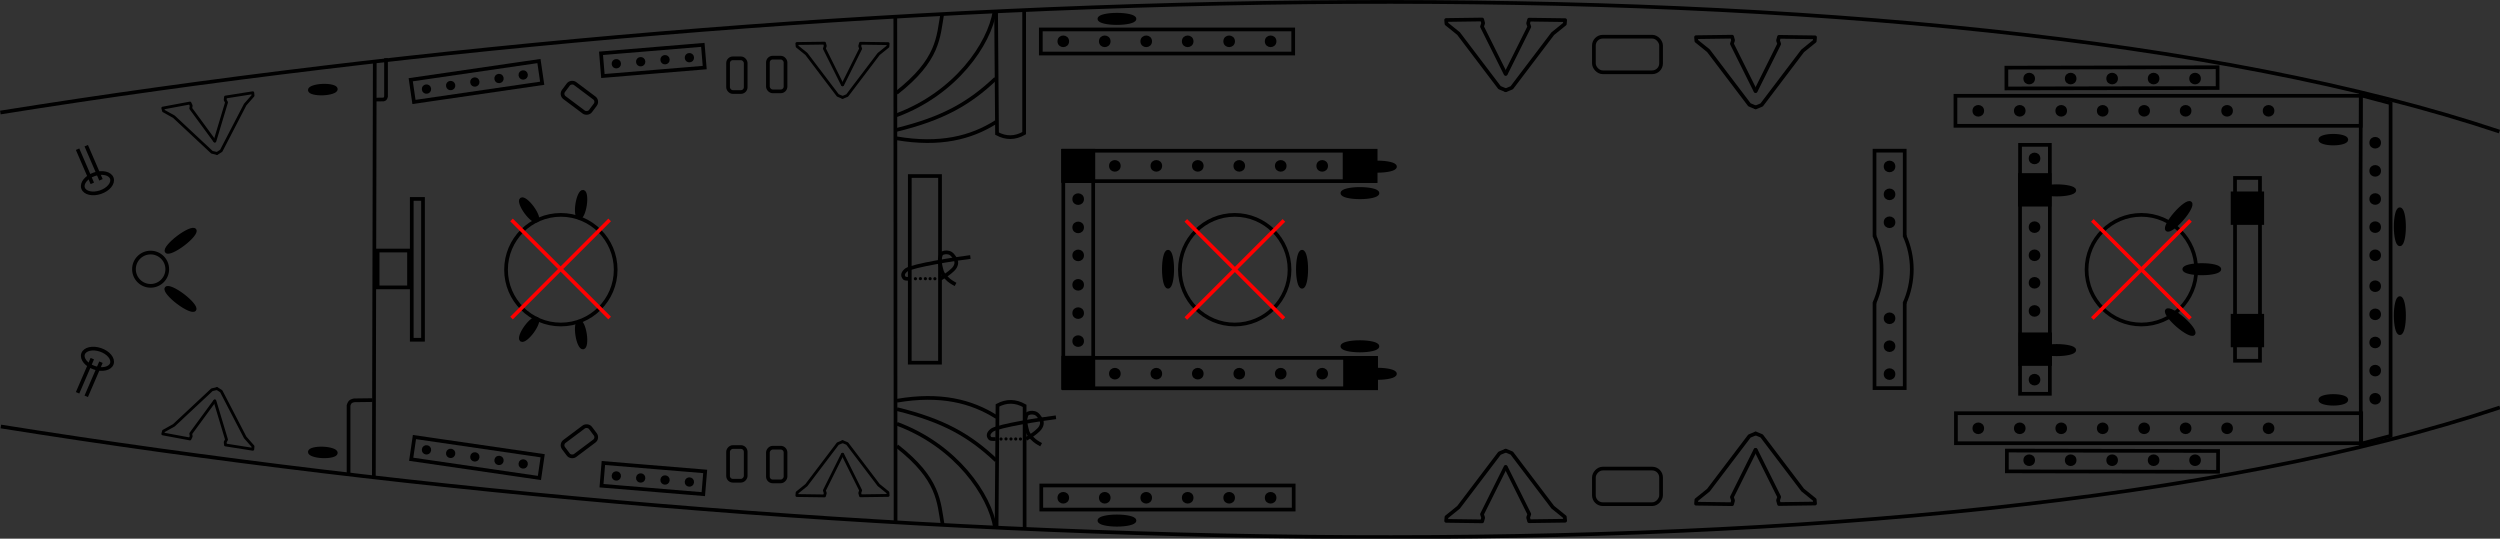 <svg version="1.1" viewBox="0 0 675.218 145.48" xmlns="http://www.w3.org/2000/svg" xmlns:rigging="https://github.com/jolaf/rigging" xmlns:xlink="http://www.w3.org/1999/xlink"><rect x="0" y="0" width="675.218" height="145.48" fill="#333333" stroke="none"/><defs><filter id="filterRightAnswer" x="-50" y="-50" width="100" height="100"><feFlood flood-color="rgb(0,128,0)" result="flood"/><feComposite in="flood" in2="SourceGraphic" operator="in" result="mask"/><feMorphology in="mask" operator="dilate" radius="4" result="dilated" stdDeviation="6.6"/><feGaussianBlur in="dilated" radius="6" result="blurred" stdDeviation="3.3"/><feMerge><feMergeNode in="blurred"/><feMergeNode in="SourceGraphic"/></feMerge></filter><filter id="filterWrongAnswer" x="-50" y="-50" width="100" height="100"><feFlood flood-color="rgb(255,0,0)" result="flood"/><feComposite in="flood" in2="SourceGraphic" operator="in" result="mask"/><feMorphology in="mask" operator="dilate" radius="4" result="dilated" stdDeviation="6.6"/><feGaussianBlur in="dilated" radius="6" result="blurred" stdDeviation="3.3"/><feMerge><feMergeNode in="blurred"/><feMergeNode in="SourceGraphic"/></feMerge></filter><filter id="filterHighlight" x="-50" y="-50" width="100" height="100"><feFlood flood-color="rgb(255,204,0)" result="flood"/><feComposite in="flood" in2="SourceGraphic" operator="in" result="mask"/><feMorphology in="mask" operator="dilate" radius="4" result="dilated" stdDeviation="6.6"/><feGaussianBlur in="dilated" radius="6" result="blurred" stdDeviation="3.3"/><feMerge><feMergeNode in="blurred"/><feMergeNode in="SourceGraphic"/></feMerge></filter></defs><g id="drawing" transform="translate(-36.919 -367.63)"><path d="m137.89 496.36 0.249-112.22" fill="none" stroke="#000"/><path d="m278.8 508.34-0.07-136.42" fill="none" stroke="#000"/><path d="m682.59 395.49-8.036-2.125c-0.162 31.116-0.062 65.644 0 94.118l8.036-2.125v-89.868z" fill="none" stroke="#000"/><path d="m141.18 383.35v10.38c-0.175 0.713-0.438 0.672-0.685 0.766l-2.225 0.035" fill="none" stroke="#000"/><ellipse transform="translate(36.919 367.63)" cx="40.678" cy="72.707" rx="4.495" ry="4.495" fill="none" stroke="#000"/><rect x="138.91" y="435.3" width="8.482" height="9.949" fill="none" stroke="#000"/><rect x="148.13" y="421.36" width="3.041" height="38.031" fill="none" stroke="#000"/><path d="m290.81 415.17h-8.168c-4e-3 16.806-7e-3 33.613-0.011 50.419h8.168c4e-3 -16.806 7e-3 -33.613 0.011-50.419z" fill="none" stroke="#000"/><path d="m332.18 472.39h-8.075v-64.019h8.075v64.019z" fill="none" stroke="#000"/><g fill="none" stroke="#000"><path d="m543.2 431.44v-23.112h8.158v23.15"/><path d="m551.29 431.23c1.304 2.876 1.979 5.997 1.979 9.164 0 3.167-0.675 6.288-1.979 9.164" stroke-linejoin="round"/><g transform="matrix(1 0 0 -1 -1.333e-5 880.78)"><path d="m543.2 431.44v-23.112h8.158v23.15"/><path d="m543.14 431.23c1.304 2.876 1.979 5.997 1.979 9.164 0 3.167-0.675 6.288-1.979 9.164" stroke-linejoin="round"/></g></g><rect transform="translate(3.5989e-6 4.8546e-5)" x="582.51" y="406.75" width="8.047" height="67.236" fill="none" stroke="#000"/><circle transform="translate(36.919 367.63)" cx="578.36" cy="72.838" r="14.805" fill="none" stroke="#000"/><rect transform="translate(36.919 367.63)" x="603.65" y="48.055" width="6.742" height="49.382" fill="none" stroke="#000"/><path d="m131.06 495.74v-18.614c0.389-1.278 0.973-1.205 1.523-1.374l4.95-0.062" fill="none" stroke="#000"/><circle cx="370.4" cy="440.47" r="14.805" fill="none" stroke="#000"/><circle cx="188.4" cy="440.47" r="14.805" fill="none" stroke="#000"/><g id="portDrawing"><path d="m37.019 398.02c222.98-35.656 522.98-45.656 674.96 5.143" fill="none" stroke="#000"/><path d="m305.95 370.64 0.253 33.082c2.441 1.306 4.882 1.261 7.324-0.126v-33.335" fill="none" stroke="#000"/><path d="m279.05 392.73c11.483-8.995 11.262-15.064 12.374-21.466" fill="none" stroke="#000"/><path d="m279.05 398.75c16.006-5.946 25.097-19.221 26.516-28.111" fill="none" stroke="#000"/><path d="m279.05 402.71c12.562-3.067 19.688-7.145 26.769-13.858" fill="none" stroke="#000"/><path d="m279.05 404.98c11.722 2.006 20.149-0.133 26.895-4.419" fill="none" stroke="#000"/><rect x="565.06" y="393.5" width="109.46" height="8.108" fill="none" stroke="#000"/><rect transform="matrix(1 -.002 .002 1 0 0)" x="578.04" y="387.06" width="57.042" height="5.615" fill="none" stroke="#000" stroke-linecap="round"/><rect x="324.1" y="408.34" width="84.366" height="8.21" fill="none" stroke="#000"/><rect x="318.03" y="375.58" width="68.166" height="6.51" fill="none" stroke="#000"/><rect transform="rotate(-4.735)" x="167.03" y="397.17" width="27.593" height="6.154" fill="none" stroke="#000"/><rect transform="rotate(-8.297)" x="90.144" y="406.43" width="35" height="6.061" fill="none" stroke="#000"/><rect class="filled" x="582.48" y="414.9" width="8.012" height="8.012" stroke="#000"/><rect class="filled" x="400.07" y="408.43" width="8.109" height="8.109" stroke="#000"/></g><use transform="matrix(1 0 0 -1 .129 880.84)" xlink:href="#portDrawing"/></g><g display="none"><g id="deckMasks" fill="#fff"><rect class="deckMask" x="497.98" y="-.809" width="177.48" height="146.64" rigging:deck="fore"/><rect class="deckMask" x="285.32" y="-.809" width="212.66" height="146.64" rigging:deck="main"/><rect class="deckMask" x="0" y="-.809" width="285.32" height="146.64" rigging:deck="stern"/></g></g><g id="mastMasks" transform="translate(2.16)" stroke="#f00"><g class="mastMask" transform="rotate(-45 576.86 75.13)" rigging:mast="fore"><path d="m578.06 54.263v37.477z"/><path d="m596.8 73.001h-37.477z"/></g><g class="mastMask" transform="rotate(-45 454.44 370.68)" rigging:mast="main"><path d="m578.06 54.263v37.477z"/><path d="m596.8 73.001h-37.477z"/></g><g class="mastMask" transform="rotate(-45 363.23 590.45)" rigging:mast="mizzen"><path d="m578.06 54.263v37.477z"/><path d="m596.8 73.001h-37.477z"/></g></g><g id="points" transform="translate(.02 -7.1416e-6)"><g stroke="#000" rigging:deck="fore" rigging:isAcross="true" rigging:rail="frontRail" rigging:side="port"><circle transform="translate(-36.94 -367.63)" cx="678.43" cy="436.58" r="1.067"/><circle transform="translate(-36.94 -367.63)" cx="678.43" cy="428.98" r="1.067"/><circle transform="translate(-36.94 -367.63)" cx="678.43" cy="421.38" r="1.067"/><circle transform="translate(-36.94 -367.63)" cx="678.43" cy="413.78" r="1.067"/><circle transform="translate(-36.94 -367.63)" cx="678.43" cy="406.18" r="1.067"/></g><g transform="translate(0 38.75)" stroke="#000" rigging:deck="fore" rigging:isAcross="true" rigging:rail="frontRail" rigging:side="starboard"><circle transform="translate(-36.94 -367.63)" cx="678.43" cy="406.18" r="1.067"/><circle transform="translate(-36.94 -367.63)" cx="678.43" cy="413.78" r="1.067"/><circle transform="translate(-36.94 -367.63)" cx="678.43" cy="421.38" r="1.067"/><circle transform="translate(-36.94 -367.63)" cx="678.43" cy="428.98" r="1.067"/><circle transform="translate(-36.94 -367.63)" cx="678.43" cy="436.58" r="1.067"/></g><g rigging:deck="fore" rigging:rail="behindFront" rigging:side="port"><ellipse transform="translate(-36.94 -367.63)" cx="685.09" cy="428.88" rx="1.126" ry="4.735" stroke="#000" stroke-linecap="round" stroke-linejoin="round"/></g><g rigging:deck="fore" rigging:rail="behindFront" rigging:side="starboard"><ellipse cx="648.15" cy="85.246" rx="1.126" ry="4.735" stroke="#000" stroke-linecap="round" stroke-linejoin="round"/></g><g stroke="#000" rigging:deck="fore" rigging:isAcross="true" rigging:rail="backRail" rigging:side="port"><circle cx="510.32" cy="60.032" r="1.067"/><circle cx="510.32" cy="52.492" r="1.067"/><circle cx="510.32" cy="44.952" r="1.067"/></g><g transform="translate(0 41.012)" stroke="#000" rigging:deck="fore" rigging:isAcross="true" rigging:rail="backRail" rigging:side="starboard"><circle transform="translate(-36.94 -367.63)" cx="547.26" cy="412.58" r="1.067"/><circle transform="translate(-36.94 -367.63)" cx="547.26" cy="420.12" r="1.067"/><circle transform="translate(-36.94 -367.63)" cx="547.26" cy="427.66" r="1.067"/></g><g stroke="#000" rigging:deck="fore" rigging:rail="sideRail" rigging:side="port"><circle transform="translate(-36.94 -367.63)" cx="571.23" cy="397.56" r="1.067"/><circle transform="translate(-36.94 -367.63)" cx="582.43" cy="397.56" r="1.067"/><circle transform="translate(-36.94 -367.63)" cx="593.63" cy="397.56" r="1.067"/><circle transform="translate(-36.94 -367.63)" cx="604.83" cy="397.56" r="1.067"/><circle transform="translate(-36.94 -367.63)" cx="616.03" cy="397.56" r="1.067"/><circle transform="translate(-36.94 -367.63)" cx="627.23" cy="397.56" r="1.067"/><circle transform="translate(-36.94 -367.63)" cx="638.43" cy="397.56" r="1.067"/><circle transform="translate(-36.94 -367.63)" cx="649.63" cy="397.56" r="1.067"/></g><g transform="translate(0 85.75)" stroke="#000" rigging:deck="fore" rigging:rail="sideRail" rigging:side="starboard"><circle transform="translate(-36.94 -367.63)" cx="571.23" cy="397.56" r="1.067"/><circle transform="translate(-36.94 -367.63)" cx="582.43" cy="397.56" r="1.067"/><circle transform="translate(-36.94 -367.63)" cx="593.63" cy="397.56" r="1.067"/><circle transform="translate(-36.94 -367.63)" cx="604.83" cy="397.56" r="1.067"/><circle transform="translate(-36.94 -367.63)" cx="616.03" cy="397.56" r="1.067"/><circle transform="translate(-36.94 -367.63)" cx="627.23" cy="397.56" r="1.067"/><circle transform="translate(-36.94 -367.63)" cx="638.43" cy="397.56" r="1.067"/><circle transform="translate(-36.94 -367.63)" cx="649.63" cy="397.56" r="1.067"/></g><g transform="translate(-36.94 -367.63)" stroke="#000" rigging:deck="fore" rigging:rail="shroudsRail" rigging:side="port"><circle cx="584.98" cy="388.85" r="1.067"/><circle cx="596.18" cy="388.85" r="1.067"/><circle cx="607.38" cy="388.85" r="1.067"/><circle cx="618.58" cy="388.85" r="1.067"/><circle cx="629.78" cy="388.85" r="1.067"/></g><g transform="translate(-36.939 -264.55)" stroke="#000" rigging:deck="fore" rigging:rail="shroudsRail" rigging:side="starboard"><circle cx="584.98" cy="388.85" r="1.067"/><circle cx="596.18" cy="388.85" r="1.067"/><circle cx="607.38" cy="388.85" r="1.067"/><circle cx="618.58" cy="388.85" r="1.067"/><circle cx="629.78" cy="388.85" r="1.067"/></g><g transform="translate(542 14.177)" rigging:deck="fore" rigging:rail="onDeckFront" rigging:side="port"><ellipse transform="rotate(90)" cx="23.538" cy="-88.175" rx="1.045" ry="3.527" stroke="#000"/></g><g transform="translate(544 80.457)" rigging:deck="fore" rigging:rail="onDeckFront" rigging:side="starboard"><ellipse transform="rotate(90)" cx="27.538" cy="-86.175" rx="1.045" ry="3.527" stroke="#000"/></g><g rigging:deck="fore" rigging:rail="frontFists" rigging:side="port"><rect transform="translate(-36.94 -367.63)" x="639.91" y="419.85" width="8.012" height="8.012" stroke="#000"/></g><g rigging:deck="fore" rigging:rail="frontFists" rigging:side="starboard"><rect x="602.97" y="85.275" width="8.012" height="8.012" stroke="#000"/></g><g rigging:deck="fore" rigging:rail="backPillars" rigging:side="port"><ellipse transform="rotate(90 165.35 -202.28)" cx="419.05" cy="-592.41" rx="1.126" ry="4.735" stroke="#000" stroke-linecap="round" stroke-linejoin="round"/></g><g rigging:deck="fore" rigging:rail="backPillars" rigging:side="starboard"><ellipse transform="rotate(90)" cx="94.558" cy="-555.47" rx="1.126" ry="4.735" stroke="#000" stroke-linecap="round" stroke-linejoin="round"/></g><g stroke="#000" rigging:deck="fore" rigging:isAcross="true" rigging:rail="behindMastRail" rigging:side="port"><circle transform="translate(-36.94 -367.63)" cx="586.42" cy="436.58" r="1.067"/><circle transform="translate(-36.94 -367.63)" cx="586.42" cy="428.98" r="1.067"/><circle transform="translate(-36.94 -367.63)" cx="586.42" cy="410.42" r="1.067"/></g><g transform="matrix(1 0 0 -1 0 145.33)" stroke="#000" rigging:deck="fore" rigging:isAcross="true" rigging:rail="behindMastRail" rigging:side="starboard"><circle transform="translate(-36.94 -367.63)" cx="586.42" cy="436.58" r="1.067"/><circle transform="translate(-36.94 -367.63)" cx="586.42" cy="428.98" r="1.067"/><circle transform="translate(-36.94 -367.63)" cx="586.42" cy="410.42" r="1.067"/></g><g rigging:deck="fore" rigging:rail="atMastFront" rigging:side="center"><ellipse transform="rotate(90)" cx="72.709" cy="-594.66" rx="1.126" ry="4.735" stroke="#000" stroke-linecap="round" stroke-linejoin="round"/></g><g transform="translate(0,-2)" rigging:deck="fore" rigging:rail="atMastSide" rigging:side="port"><ellipse transform="rotate(41.161 471.07 -233)" cx="752.55" cy="-89.318" rx="1.126" ry="4.735" stroke="#000" stroke-linecap="round" stroke-linejoin="round"/></g><g transform="translate(0,2)" rigging:deck="fore" rigging:rail="atMastSide" rigging:side="starboard"><ellipse transform="rotate(131.16)" cx="-323.56" cy="-499.25" rx="1.126" ry="4.735" stroke="#000" stroke-linecap="round" stroke-linejoin="round"/></g><g fill="#fff" fill-opacity=".001" stroke="#000" stroke-linecap="round" stroke-linejoin="round" rigging:deck="main" rigging:rail="bulwark" rigging:side="port"><g transform="translate(-103.9 -375.31)"><path d="m510.58 395.26 6.339-12.723-0.312-0.938 0.268-0.982 9.732 0.134-0.089 1.027-3.259 2.634-11.071 14.598-1.607 0.67"/><path d="m510.49 395.22-6.339-12.723 0.312-0.938-0.268-0.982-9.732 0.134 0.089 1.027 3.259 2.634 11.071 14.598 1.607 0.67"/></g><rect transform="translate(-36.94 -367.63)" x="467.41" y="377.54" width="18.143" height="9.613" rx="2.4"/><g transform="translate(-36.404 -370.67)"><path d="m510.58 395.26 6.339-12.723-0.312-0.938 0.268-0.982 9.732 0.134-0.089 1.027-3.259 2.634-11.071 14.598-1.607 0.67"/><path d="m510.49 395.22-6.339-12.723 0.312-0.938-0.268-0.982-9.732 0.134 0.089 1.027 3.259 2.634 11.071 14.598 1.607 0.67"/></g></g><g transform="matrix(1 0 0 -1 0 146.08)" fill="#fff" fill-opacity=".001" stroke="#000" stroke-linecap="round" stroke-linejoin="round" rigging:deck="main" rigging:rail="bulwark" rigging:side="starboard"><g transform="translate(-103.9 -375.31)"><path d="m510.58 395.26 6.339-12.723-0.312-0.938 0.268-0.982 9.732 0.134-0.089 1.027-3.259 2.634-11.071 14.598-1.607 0.67"/><path d="m510.49 395.22-6.339-12.723 0.312-0.938-0.268-0.982-9.732 0.134 0.089 1.027 3.259 2.634 11.071 14.598 1.607 0.67"/></g><rect transform="translate(-36.94 -367.63)" x="467.41" y="377.54" width="18.143" height="9.613" rx="2.4"/><g transform="translate(-36.404 -370.67)"><path d="m510.58 395.26 6.339-12.723-0.312-0.938 0.268-0.982 9.732 0.134-0.089 1.027-3.259 2.634-11.071 14.598-1.607 0.67"/><path d="m510.49 395.22-6.339-12.723 0.312-0.938-0.268-0.982-9.732 0.134 0.089 1.027 3.259 2.634 11.071 14.598 1.607 0.67"/></g></g><g stroke="#000" rigging:deck="main" rigging:rail="sideRail" rigging:side="port"><circle transform="translate(-36.94 -367.63)" cx="324.1" cy="378.79" r="1.067"/><circle transform="translate(-36.94 -367.63)" cx="335.3" cy="378.79" r="1.067"/><circle transform="translate(-36.94 -367.63)" cx="346.5" cy="378.79" r="1.067"/><circle transform="translate(-36.94 -367.63)" cx="357.7" cy="378.79" r="1.067"/><circle transform="translate(-36.94 -367.63)" cx="368.9" cy="378.79" r="1.067"/><circle transform="translate(-36.94 -367.63)" cx="380.1" cy="378.79" r="1.067"/></g><g transform="translate(0 123.28)" stroke="#000" rigging:deck="main" rigging:rail="sideRail" rigging:side="starboard"><circle transform="translate(-36.94 -367.63)" cx="324.1" cy="378.79" r="1.067"/><circle transform="translate(-36.94 -367.63)" cx="335.3" cy="378.79" r="1.067"/><circle transform="translate(-36.94 -367.63)" cx="346.5" cy="378.79" r="1.067"/><circle transform="translate(-36.94 -367.63)" cx="357.7" cy="378.79" r="1.067"/><circle transform="translate(-36.94 -367.63)" cx="368.9" cy="378.79" r="1.067"/><circle transform="translate(-36.94 -367.63)" cx="380.1" cy="378.79" r="1.067"/></g><g rigging:deck="main" rigging:rail="aboveRail" rigging:side="port"><ellipse transform="rotate(90 165.35 -202.28)" cx="372.73" cy="-338.58" rx="1.126" ry="4.735" stroke="#000" stroke-linecap="round" stroke-linejoin="round"/></g><g rigging:deck="main" rigging:rail="aboveRail" rigging:side="starboard"><ellipse transform="rotate(90)" cx="140.6" cy="-301.65" rx="1.126" ry="4.735" stroke="#000" stroke-linecap="round" stroke-linejoin="round"/></g><g rigging:deck="main" rigging:rail="frontPillars" rigging:side="port"><ellipse transform="rotate(90 165.35 -202.28)" cx="412.64" cy="-408.94" rx="1.126" ry="4.735" stroke="#000" stroke-linecap="round" stroke-linejoin="round"/></g><g rigging:deck="main" rigging:rail="frontPillars" rigging:side="starboard"><ellipse transform="rotate(90)" cx="100.96" cy="-372" rx="1.126" ry="4.735" stroke="#000" stroke-linecap="round" stroke-linejoin="round"/></g><g rigging:deck="main" rigging:rail="onDeckFront" rigging:side="port"><ellipse transform="rotate(90 165.35 -202.28)" cx="419.79" cy="-404.21" rx="1.126" ry="4.735" stroke="#000" stroke-linecap="round" stroke-linejoin="round"/></g><g rigging:deck="main" rigging:rail="onDeckFront" rigging:side="starboard"><ellipse transform="rotate(90)" cx="93.531" cy="-367.27" rx="1.126" ry="4.735" stroke="#000" stroke-linecap="round" stroke-linejoin="round"/></g><g rigging:deck="main" rigging:rail="backFists" rigging:side="port"><rect transform="translate(-36.94 -367.63)" x="324.1" y="408.34" width="8.109" height="8.109" stroke="#000"/></g><g rigging:deck="main" rigging:rail="backFists" rigging:side="starboard"><rect x="287.16" y="96.606" width="8.109" height="8.109" stroke="#000"/></g><g stroke="#000" rigging:deck="main" rigging:isAcross="true" rigging:rail="behindMastRail" rigging:side="port"><circle transform="translate(-36.94 -367.63)" cx="328.12" cy="436.61" r="1.067"/><circle transform="translate(-36.94 -367.63)" cx="328.12" cy="429.05" r="1.067"/><circle transform="translate(-36.94 -367.63)" cx="328.12" cy="421.41" r="1.067"/></g><g transform="translate(0 23.15)" stroke="#000" rigging:deck="main" rigging:isAcross="true" rigging:rail="behindMastRail" rigging:side="starboard"><circle transform="translate(-36.94 -367.63)" cx="328.12" cy="421.41" r="1.067"/><circle transform="translate(-36.94 -367.63)" cx="328.12" cy="429.05" r="1.067"/><circle transform="translate(-36.94 -367.63)" cx="328.12" cy="436.61" r="1.067"/></g><g stroke="#000" rigging:deck="main" rigging:rail="sideMastRail" rigging:side="port"><circle transform="translate(-36.94 -367.63)" cx="338.03" cy="412.43" r="1.067"/><circle transform="translate(-36.94 -367.63)" cx="349.23" cy="412.43" r="1.067"/><circle transform="translate(-36.94 -367.63)" cx="360.43" cy="412.43" r="1.067"/><circle transform="translate(-36.94 -367.63)" cx="371.63" cy="412.43" r="1.067"/><circle transform="translate(-36.94 -367.63)" cx="382.83" cy="412.43" r="1.067"/><circle transform="translate(-36.94 -367.63)" cx="394.03" cy="412.43" r="1.067"/></g><g transform="translate(0 56.125)" stroke="#000" rigging:deck="main" rigging:rail="sideMastRail" rigging:side="starboard"><circle transform="translate(-36.94 -367.63)" cx="338.03" cy="412.43" r="1.067"/><circle transform="translate(-36.94 -367.63)" cx="349.23" cy="412.43" r="1.067"/><circle transform="translate(-36.94 -367.63)" cx="360.43" cy="412.43" r="1.067"/><circle transform="translate(-36.94 -367.63)" cx="371.63" cy="412.43" r="1.067"/><circle transform="translate(-36.94 -367.63)" cx="382.83" cy="412.43" r="1.067"/><circle transform="translate(-36.94 -367.63)" cx="394.03" cy="412.43" r="1.067"/></g><g rigging:deck="main" rigging:rail="atMastFront" rigging:side="center"><ellipse transform="scale(-1)" cx="-351.65" cy="-72.719" rx="1.126" ry="4.735" stroke="#000" stroke-linecap="round" stroke-linejoin="round"/></g><g rigging:deck="main" rigging:rail="atMastBack" rigging:side="center"><ellipse transform="scale(-1)" cx="-315.45" cy="-72.719" rx="1.126" ry="4.735" stroke="#000" stroke-linecap="round" stroke-linejoin="round"/></g><g transform="translate(-36.624 -385.82)" rigging:deck="stern" rigging:rail="atFront" rigging:side="center"><g transform="translate(-.032 .063)"><circle cx="283.88" cy="461.04" r=".426"/><circle cx="285.23" cy="461.01" r=".426"/><circle cx="286.57" cy="461.03" r=".426"/><circle cx="287.85" cy="461.03" r=".426"/><circle cx="289.14" cy="461.04" r=".426"/><path d="m298.72 455.17c-3.993 0.489-15.46 2.284-17.267 3.472-0.874 0.684-1.281 1.456-0.505 2.273 0.295 0.218 1.515 0.126 1.515 0.126" fill="none" stroke="#000"/><path d="m290.64 461.04s1.792-1.092 2.588-1.768c0.499-0.424 1.088-0.913 1.357-1.421s0.393-0.888 0.316-1.452c-0.077-0.564-0.8-1.72-1.438-2.147-0.638-0.427-1.581-0.414-2.192-0.158-0.612 0.256-0.566 0.713-0.758 1.357s0.115 1.993 0.284 2.715 0.251 1.043 0.6 1.61 0.988 1.204 1.547 1.673 1.768 1.136 1.768 1.136" fill="none" stroke="#000"/></g></g><g transform="translate(-13.508 -342.53)" rigging:deck="stern" rigging:rail="aboveLadder" rigging:side="starboard"><g transform="translate(-.032 .063)"><circle cx="283.88" cy="461.04" r=".426"/><circle cx="285.23" cy="461.01" r=".426"/><circle cx="286.57" cy="461.03" r=".426"/><circle cx="287.85" cy="461.03" r=".426"/><circle cx="289.14" cy="461.04" r=".426"/><path d="m298.72 455.17c-3.993 0.489-15.46 2.284-17.267 3.472-0.874 0.684-1.281 1.456-0.505 2.273 0.295 0.218 1.515 0.126 1.515 0.126" fill="none" stroke="#000"/><path d="m290.64 461.04s1.792-1.092 2.588-1.768c0.499-0.424 1.088-0.913 1.357-1.421s0.393-0.888 0.316-1.452c-0.077-0.564-0.8-1.72-1.438-2.147-0.638-0.427-1.581-0.414-2.192-0.158-0.612 0.256-0.566 0.713-0.758 1.357s0.115 1.993 0.284 2.715 0.251 1.043 0.6 1.61 0.988 1.204 1.547 1.673 1.768 1.136 1.768 1.136" fill="none" stroke="#000"/></g></g><g fill="#fff" fill-opacity=".001" stroke="#000" rigging:deck="stern" rigging:rail="bulwark" rigging:side="port"><rect transform="rotate(-53.144 -385.99 -146.89)" x="-201.67" y="386.55" width="4.761" height="9.104" rx="1.3"/><rect transform="translate(-36.94 -367.63)" x="233.56" y="383.38" width="4.761" height="9.104" rx="1.3"/><rect transform="translate(-36.94 -367.63)" x="244.32" y="383.2" width="4.761" height="9.104" rx="1.3"/><g transform="matrix(.767 0 0 .767 -164.05 -280.25)" stroke-linecap="round" stroke-linejoin="round"><path d="m510.58 395.26 6.339-12.723-0.312-0.938 0.268-0.982 9.732 0.134-0.089 1.027-3.259 2.634-11.071 14.598-1.607 0.67"/><path d="m510.49 395.22-6.339-12.723 0.312-0.938-0.268-0.982-9.732 0.134 0.089 1.027 3.259 2.634 11.071 14.598 1.607 0.67"/></g></g><g transform="matrix(1 0 0 -1 7.6282e-5 145.59)" fill="#fff" fill-opacity=".001" stroke="#000" rigging:deck="stern" rigging:rail="bulwark" rigging:side="starboard"><rect transform="rotate(-53.144 -385.99 -146.89)" x="-201.67" y="386.55" width="4.761" height="9.104" rx="1.3"/><rect transform="translate(-36.94 -367.63)" x="233.56" y="383.38" width="4.761" height="9.104" rx="1.3"/><rect transform="translate(-36.94 -367.63)" x="244.32" y="383.2" width="4.761" height="9.104" rx="1.3"/><g transform="matrix(.767 0 0 .767 -164.05 -280.25)" stroke-linecap="round" stroke-linejoin="round"><path d="m510.58 395.26 6.339-12.723-0.312-0.938 0.268-0.982 9.732 0.134-0.089 1.027-3.259 2.634-11.071 14.598-1.607 0.67"/><path d="m510.49 395.22-6.339-12.723 0.312-0.938-0.268-0.982-9.732 0.134 0.089 1.027 3.259 2.634 11.071 14.598 1.607 0.67"/></g></g><g stroke="#000" rigging:deck="stern" rigging:rail="sideRail" rigging:side="port"><circle transform="rotate(-4.735 -4464.3 262.91)" cx="170.92" cy="400.31" r=".759"/><circle transform="rotate(-4.735 -4464.3 262.91)" cx="177.52" cy="400.31" r=".759"/><circle transform="rotate(-4.735 -4464.3 262.91)" cx="184.12" cy="400.31" r=".759"/><circle transform="rotate(-4.735 -4464.3 262.91)" cx="190.72" cy="400.31" r=".759"/></g><g transform="matrix(1 0 0 -1 -1.2171e-8 145.77)" stroke="#000" rigging:deck="stern" rigging:rail="sideRail" rigging:side="starboard"><circle transform="rotate(-4.735 -4464.3 262.91)" cx="170.92" cy="400.31" r=".759"/><circle transform="rotate(-4.735 -4464.3 262.91)" cx="177.52" cy="400.31" r=".759"/><circle transform="rotate(-4.735 -4464.3 262.91)" cx="184.12" cy="400.31" r=".759"/><circle transform="rotate(-4.735 -4464.3 262.91)" cx="190.72" cy="400.31" r=".759"/></g><g stroke="#000" rigging:deck="stern" rigging:rail="shroudsRail" rigging:side="port"><circle transform="rotate(-8.297 -2552.6 70.82)" cx="93.994" cy="409.52" r=".759"/><circle transform="rotate(-8.297 -2552.6 70.82)" cx="100.59" cy="409.52" r=".759"/><circle transform="rotate(-8.297 -2552.6 70.82)" cx="107.19" cy="409.52" r=".759"/><circle transform="rotate(-8.297 -2552.6 70.82)" cx="113.79" cy="409.52" r=".759"/><circle transform="rotate(-8.297 -2552.6 70.82)" cx="120.39" cy="409.52" r=".759"/></g><g transform="matrix(1 0 0 -1 0 145.56)" stroke="#000" rigging:deck="stern" rigging:rail="shroudsRail" rigging:side="starboard"><circle transform="rotate(-8.297 -2552.6 70.82)" cx="93.994" cy="409.52" r=".759"/><circle transform="rotate(-8.297 -2552.6 70.82)" cx="100.59" cy="409.52" r=".759"/><circle transform="rotate(-8.297 -2552.6 70.82)" cx="107.19" cy="409.52" r=".759"/><circle transform="rotate(-8.297 -2552.6 70.82)" cx="113.79" cy="409.52" r=".759"/><circle transform="rotate(-8.297 -2552.6 70.82)" cx="120.39" cy="409.52" r=".759"/></g><g transform="translate(5.84 -2.641)" stroke="#000" rigging:deck="stern" rigging:rail="atMast" rigging:side="port"><ellipse transform="rotate(-36.151)" cx="75.654" cy="128.77" rx="1.045" ry="3.527"/><ellipse transform="rotate(8.781)" cx="158.16" cy="34.175" rx="1.045" ry="3.527"/></g><g transform="matrix(1 0 0 -1 5.84 148.29)" stroke="#000" rigging:deck="stern" rigging:rail="atMast" rigging:side="starboard"><ellipse transform="rotate(-36.151)" cx="75.654" cy="128.77" rx="1.045" ry="3.527"/><ellipse transform="rotate(8.781)" cx="158.16" cy="34.175" rx="1.045" ry="3.527"/></g><g stroke="#000" rigging:deck="stern" rigging:rail="poopBulwark" rigging:side="port"><g transform="translate(-1.75 -4.75)"><ellipse transform="rotate(-18.749 -1131.9 -71.94)" cx="-74.057" cy="420.37" rx="4.104" ry="2.557" fill="#fff" fill-opacity=".001"/><path transform="translate(-36.94 -367.63)" d="m61.959 411.73 3.978 9.218"/><path transform="translate(-36.94 -367.63)" d="m59.623 412.68 3.978 9.218"/></g><g transform="matrix(.756 -.13 .13 .756 -379.36 -194.34)" fill="#fff" fill-opacity=".001" stroke-linecap="round" stroke-linejoin="round"><path d="m510.58 395.26 6.339-12.723-0.312-0.938 0.268-0.982 9.732 0.134-0.089 1.027-3.259 2.634-11.071 14.598-1.607 0.67"/><path d="m510.49 395.22-6.339-12.723 0.312-0.938-0.268-0.982-9.732 0.134 0.089 1.027 3.259 2.634 11.071 14.598 1.607 0.67"/></g><ellipse transform="rotate(87.793)" cx="27.538" cy="-86.175" rx="1.045" ry="3.527"/></g><g transform="matrix(1 0 0 -1 0 146.39)" stroke="#000" rigging:deck="stern" rigging:ignoreDeck="true" rigging:rail="poopBulwark" rigging:side="starboard"><g transform="translate(-1.75 -4.75)"><ellipse transform="rotate(-18.749 -1131.9 -71.94)" cx="-74.057" cy="420.37" rx="4.104" ry="2.557" fill="#fff" fill-opacity=".001"/><path transform="translate(-36.94 -367.63)" d="m61.959 411.73 3.978 9.218"/><path transform="translate(-36.94 -367.63)" d="m59.623 412.68 3.978 9.218"/></g><g transform="matrix(.756 -.13 .13 .756 -379.36 -194.34)" fill="#fff" fill-opacity=".001" stroke-linecap="round" stroke-linejoin="round"><path d="m510.58 395.26 6.339-12.723-0.312-0.938 0.268-0.982 9.732 0.134-0.089 1.027-3.259 2.634-11.071 14.598-1.607 0.67"/><path d="m510.49 395.22-6.339-12.723 0.312-0.938-0.268-0.982-9.732 0.134 0.089 1.027 3.259 2.634 11.071 14.598 1.607 0.67"/></g><ellipse transform="rotate(87.793)" cx="27.538" cy="-86.175" rx="1.045" ry="3.527"/></g><g rigging:deck="stern" rigging:ignoreDeck="true" rigging:rail="poopFlagstaff" rigging:side="port"><ellipse transform="rotate(52.793)" cx="81.286" cy=".481" rx="1.126" ry="4.735" stroke="#000" stroke-linecap="round" stroke-linejoin="round"/></g><g rigging:deck="stern" rigging:ignoreDeck="true" rigging:rail="poopFlagstaff" rigging:side="starboard"><ellipse transform="matrix(.605 -.796 -.796 -.605 0 0)" cx="-34.807" cy="-87.662" rx="1.126" ry="4.735" stroke="#000" stroke-linecap="round" stroke-linejoin="round"/></g></g></svg>
